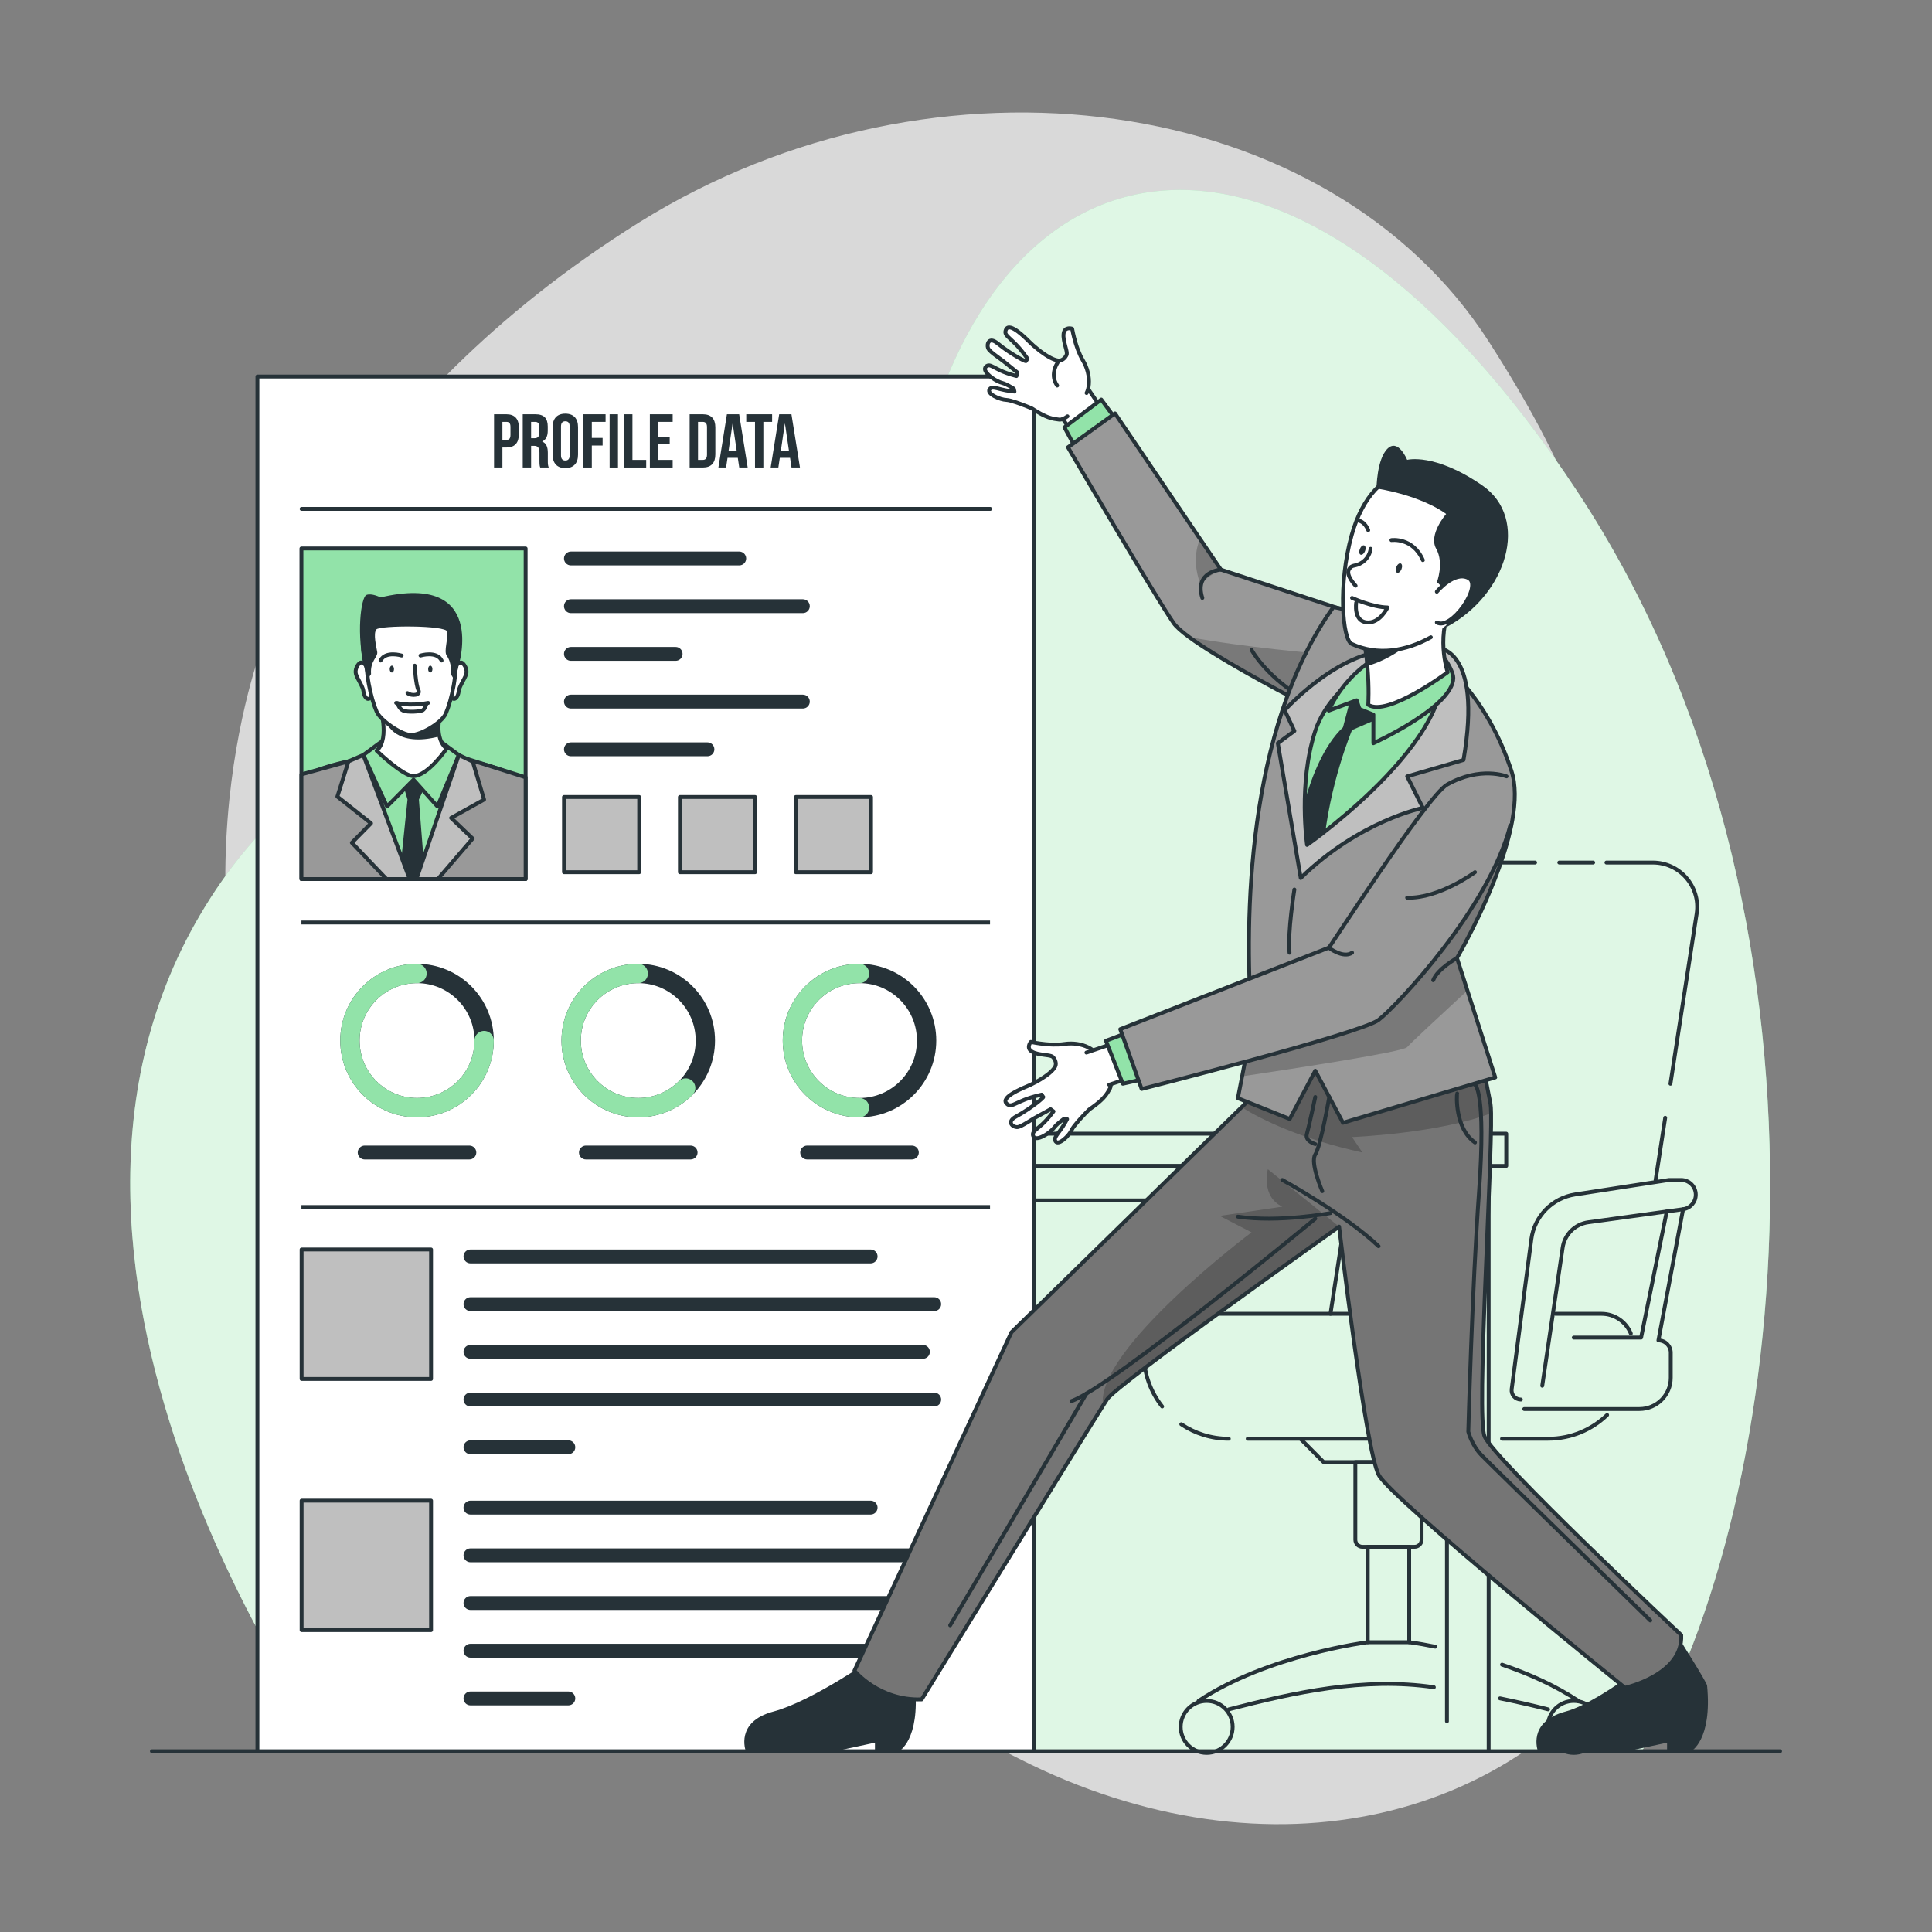 <?xml version="1.0" encoding="utf-8"?>
<!-- Generator: Adobe Illustrator 27.5.0, SVG Export Plug-In . SVG Version: 6.00 Build 0)  -->
<svg version="1.1" xmlns="http://www.w3.org/2000/svg" xmlns:xlink="http://www.w3.org/1999/xlink" x="0px" y="0px"
	 viewBox="0 0 500 500" style="enable-background:new 0 0 500 500;" xml:space="preserve">
<rect x="0" y="0" width="500" height="500" fill="#808080" stroke="none"/>
<g id="Background_Simple">
	<g>
		<path style="opacity:0.7;fill:#FFFFFF;" d="M67.931,167.086c0,0-27.877,71.988,11.297,144.503
			c39.174,72.516,119.879,110.802,184.469,143.548c64.59,32.746,131.661,16.799,163.534-36.838
			c31.873-53.637-11.845-91.928-11.897-168.418c-0.051-76.49,11.447-96.742-29.963-161.364
			c-41.41-64.623-143.059-78.925-219.9-30.996C88.631,105.45,67.931,167.086,67.931,167.086z"/>
	</g>
	<g>
		<path style="fill:#92E3A9;" d="M85.823,453.222c0,0-89.407-122.393-34.022-216.462s165.432-29.509,186.377-117.298
			c20.945-87.789,97.419-102.185,169.939,7.599s55.175,262.449,16.77,326.161H85.823z"/>
		<path style="opacity:0.7;fill:#FFFFFF;" d="M85.823,453.222c0,0-89.407-122.393-34.022-216.462s165.432-29.509,186.377-117.298
			c20.945-87.789,97.419-102.185,169.939,7.599s55.175,262.449,16.77,326.161H85.823z"/>
	</g>
</g>
<g id="Floor">
	
		<line style="fill:none;stroke:#263238;stroke-linecap:round;stroke-linejoin:round;stroke-miterlimit:10;" x1="39.319" y1="453.222" x2="460.681" y2="453.222"/>
</g>
<g id="Chair">
	<g>
		<g>
			
				<line style="fill:none;stroke:#263238;stroke-linecap:round;stroke-linejoin:round;stroke-miterlimit:10;" x1="124.062" y1="339.114" x2="124.062" y2="452.639"/>
			
				<line style="fill:none;stroke:#263238;stroke-linecap:round;stroke-linejoin:round;stroke-miterlimit:10;" x1="124.062" y1="324.872" x2="124.062" y2="334.199"/>
			<polyline style="fill:none;stroke:#263238;stroke-linecap:round;stroke-linejoin:round;stroke-miterlimit:10;" points="
				385.262,452.895 385.262,301.795 124.062,301.795 124.062,319.597 			"/>
			<polyline style="fill:none;stroke:#263238;stroke-linecap:round;stroke-linejoin:round;stroke-miterlimit:10;" points="
				358.572,310.662 374.468,310.662 374.468,445.461 			"/>
			<polyline style="fill:none;stroke:#263238;stroke-linecap:round;stroke-linejoin:round;stroke-miterlimit:10;" points="
				134.856,452.639 134.856,310.662 349.341,310.662 			"/>
			
				<line style="fill:none;stroke:#263238;stroke-linecap:round;stroke-linejoin:round;stroke-miterlimit:10;" x1="142.472" y1="293.397" x2="147.523" y2="293.397"/>
			<polyline style="fill:none;stroke:#263238;stroke-linecap:round;stroke-linejoin:round;stroke-miterlimit:10;" points="
				154.77,293.397 389.816,293.397 389.816,301.736 119.507,301.736 119.507,293.397 139.252,293.397 			"/>
		</g>
		<g>
			
				<line style="fill:none;stroke:#263238;stroke-linecap:round;stroke-linejoin:round;stroke-miterlimit:10;" x1="430.952" y1="289.276" x2="428.471" y2="305.374"/>
			<path style="fill:none;stroke:#263238;stroke-linecap:round;stroke-linejoin:round;stroke-miterlimit:10;" d="M415.742,223.231
				h12.002c7.038,0,12.42,6.275,11.348,13.231l-6.783,44.006"/>
			
				<line style="fill:none;stroke:#263238;stroke-linecap:round;stroke-linejoin:round;stroke-miterlimit:10;" x1="403.541" y1="223.231" x2="412.309" y2="223.231"/>
			<path style="fill:none;stroke:#263238;stroke-linecap:round;stroke-linejoin:round;stroke-miterlimit:10;" d="M352.158,289.2
				l8.668-56.237c0.863-5.6,5.682-9.733,11.348-9.733h25.112"/>
			
				<line style="fill:none;stroke:#263238;stroke-linecap:round;stroke-linejoin:round;stroke-miterlimit:10;" x1="344.326" y1="340.011" x2="348.232" y2="314.669"/>
			<path style="fill:none;stroke:#263238;stroke-linecap:round;stroke-linejoin:round;stroke-miterlimit:10;" d="M388.721,372.347
				h11.943c5.924,0,11.301-2.342,15.255-6.151"/>
			
				<line style="fill:none;stroke:#263238;stroke-linecap:round;stroke-linejoin:round;stroke-miterlimit:10;" x1="322.912" y1="372.347" x2="364.524" y2="372.347"/>
			<path style="fill:none;stroke:#263238;stroke-linecap:round;stroke-linejoin:round;stroke-miterlimit:10;" d="M305.714,368.591
				c3.51,2.371,7.742,3.756,12.297,3.756"/>
			<path style="fill:none;stroke:#263238;stroke-linecap:round;stroke-linejoin:round;stroke-miterlimit:10;" d="M370.978,340.011
				h-66.762c-4.528,0-8.199,3.671-8.199,8.199v2.143c0,5.157,1.775,9.899,4.747,13.65"/>
			<path style="fill:none;stroke:#263238;stroke-linecap:round;stroke-linejoin:round;stroke-miterlimit:10;" d="M422.057,345.124
				c-1.219-2.999-4.162-5.113-7.598-5.113H402.56"/>
			<polyline style="fill:none;stroke:#263238;stroke-linecap:round;stroke-linejoin:round;stroke-miterlimit:10;" points="
				371.123,378.392 342.552,378.392 336.552,372.347 			"/>
			<path style="fill:none;stroke:#263238;stroke-linecap:round;stroke-linejoin:round;stroke-miterlimit:10;" d="M366.094,400.307
				h-13.514c-1.003,0-1.816-0.813-1.816-1.816v-20.099h17.145v20.099C367.91,399.494,367.097,400.307,366.094,400.307z"/>
			
				<rect x="353.974" y="400.307" style="fill:none;stroke:#263238;stroke-linecap:round;stroke-linejoin:round;stroke-miterlimit:10;" width="10.726" height="24.693"/>
			<path style="fill:none;stroke:#263238;stroke-linecap:round;stroke-linejoin:round;stroke-miterlimit:10;" d="M310.186,440.201
				C328.053,428.303,353.974,425,353.974,425"/>
			<path style="fill:none;stroke:#263238;stroke-linecap:round;stroke-linejoin:round;stroke-miterlimit:10;" d="M371.081,436.651
				C353,434,335,438,318.033,442.38"/>
			<path style="fill:none;stroke:#263238;stroke-linecap:round;stroke-linejoin:round;stroke-miterlimit:10;" d="M400.642,442.38
				c-4.124-1.058-8.283-1.987-12.453-2.844"/>
			<path style="fill:none;stroke:#263238;stroke-linecap:round;stroke-linejoin:round;stroke-miterlimit:10;" d="M388.721,430.809
				c6.904,2.366,13.676,5.341,19.768,9.392"/>
			<path style="fill:none;stroke:#263238;stroke-linecap:round;stroke-linejoin:round;stroke-miterlimit:10;" d="M364.7,425
				c2.258,0.305,4.502,0.715,6.735,1.165"/>
			
				<circle style="fill:none;stroke:#263238;stroke-linecap:round;stroke-linejoin:round;stroke-miterlimit:10;" cx="312.286" cy="446.927" r="6.725"/>
			
				<circle style="fill:none;stroke:#263238;stroke-linecap:round;stroke-linejoin:round;stroke-miterlimit:10;" cx="407.286" cy="446.927" r="6.725"/>
			<path style="fill:none;stroke:#263238;stroke-linecap:round;stroke-linejoin:round;stroke-miterlimit:10;" d="M399.132,358.628
				l5.277-35.733c0.506-3.424,3.212-6.104,6.641-6.575l24.528-3.37c1.884-0.259,3.287-1.869,3.287-3.77l0,0
				c0-2.102-1.704-3.806-3.806-3.806h-3.092l-24.299,3.742c-5.95,0.916-10.581,5.651-11.364,11.621L391.22,359.5
				c-0.188,1.434,0.928,2.705,2.374,2.705l0,0"/>
			<path style="fill:none;stroke:#263238;stroke-linecap:round;stroke-linejoin:round;stroke-miterlimit:10;" d="M435.577,312.949
				l-6.38,33.941l0,0c1.762,0,3.19,1.428,3.19,3.19v6.482c0,4.47-3.623,8.093-8.093,8.093h-29.826"/>
			<polyline style="fill:none;stroke:#263238;stroke-linecap:round;stroke-linejoin:round;stroke-miterlimit:10;" points="
				431.35,313.53 424.714,346.168 407.286,346.168 			"/>
			
				<line style="fill:none;stroke:#263238;stroke-linecap:round;stroke-linejoin:round;stroke-miterlimit:10;" x1="304.305" y1="320.736" x2="302.518" y2="334.357"/>
			<path style="fill:none;stroke:#263238;stroke-linecap:round;stroke-linejoin:round;stroke-miterlimit:10;" d="M310.515,335.717
				l1.893-12.822c0.506-3.424,3.212-6.104,6.641-6.575l24.528-3.37"/>
		</g>
	</g>
</g>
<g id="Document">
	<g>
		
			<rect x="66.619" y="97.445" style="fill:#FFFFFF;stroke:#263238;stroke-linecap:round;stroke-linejoin:round;stroke-miterlimit:10;" width="201.081" height="355.778"/>
		<line style="fill:none;stroke:#263238;stroke-miterlimit:10;" x1="256.218" y1="312.374" x2="78.011" y2="312.374"/>
		<line style="fill:none;stroke:#263238;stroke-miterlimit:10;" x1="78.011" y1="238.743" x2="256.218" y2="238.743"/>
		<g>
			
				<rect x="78.011" y="141.945" style="fill:#92E3A9;stroke:#263238;stroke-linecap:round;stroke-linejoin:round;stroke-miterlimit:10;" width="58.022" height="85.561"/>
			<g>
				<path style="fill:#92E3A9;stroke:#263238;stroke-linecap:round;stroke-linejoin:round;stroke-miterlimit:10;" d="
					M131.22,227.505v-27.663c-5.702-2.394-15.165-4.557-24.892-4.454c-10.465,0.111-19.742,2.021-24.757,4.207v27.91H131.22z"/>
				<path style="fill:#263238;" d="M103.321,227.505h6.705l-1.618-20.579l2.393-5.135c0,0-3.874-1.385-6.859,0l1.524,5.135
					L103.321,227.505z"/>
				<polygon style="fill:#92E3A9;stroke:#263238;stroke-linecap:round;stroke-linejoin:round;stroke-miterlimit:10;" points="
					114.286,192.107 118.743,195.385 113.22,208.714 107.022,201.791 100.165,208.714 94.028,195.385 98.484,192.107 				"/>
				<path style="fill:#FFFFFF;stroke:#263238;stroke-linecap:round;stroke-linejoin:round;stroke-miterlimit:10;" d="
					M115.586,193.731c0,0-4.788,7.021-8.564,7.119c-2.675,0.07-9.542-6.567-9.542-6.567c1.858-1.668,1.971-4.755,1.698-7.183
					c-0.22-1.983-0.695-3.526-0.695-3.526h15.803c-0.962,3.158-0.926,5.426-0.552,7.005
					C114.286,192.9,115.586,193.731,115.586,193.731z"/>
				<path style="fill:#263238;" d="M113.734,190.578c-11.422,2.992-13.689-3.532-13.689-3.532l-0.867,0.053
					c-0.22-1.983-0.695-3.526-0.695-3.526h15.803C113.325,186.732,113.36,188.999,113.734,190.578z"/>
				<g>
					<path style="fill:#263238;" d="M118.685,172.27c0,0,7.59-24.241-20.201-17.66c0,0-2.274-1.183-3.659-0.638
						c-1.385,0.545-2.732,10.331-0.377,19.381L118.685,172.27z"/>
					<g>
						<path style="fill:#FFFFFF;stroke:#263238;stroke-linecap:round;stroke-linejoin:round;stroke-miterlimit:10;" d="
							M117.727,172.478c0,0,1.273-1.383,1.899-0.928c0.625,0.455,1.364,1.743,1.023,2.918c-0.341,1.175-1.819,3.221-1.933,4.415
							c-0.114,1.194-0.88,2.546-1.719,1.756C116.158,179.849,117.727,172.478,117.727,172.478z"/>
						<path style="fill:#FFFFFF;stroke:#263238;stroke-linecap:round;stroke-linejoin:round;stroke-miterlimit:10;" d="
							M95.044,172.478c0,0-1.273-1.383-1.898-0.928c-0.625,0.455-1.364,1.743-1.023,2.918c0.341,1.175,1.819,3.221,1.933,4.415
							c0.114,1.194,0.88,2.546,1.719,1.756C96.613,179.849,95.044,172.478,95.044,172.478z"/>
					</g>
					<path style="fill:#FFFFFF;stroke:#263238;stroke-linecap:round;stroke-linejoin:round;stroke-miterlimit:10;" d="
						M106.117,156.492c16.007,0,12.201,21.319,9.256,28.163c-1.034,2.404-6.395,5.558-8.987,5.558c-2.41,0-7.927-3.77-8.905-6.028
						C94.501,177.307,90.86,156.492,106.117,156.492z"/>
					<g>
						<path style="fill:none;stroke:#263238;stroke-linecap:round;stroke-linejoin:round;stroke-miterlimit:10;" d="M108.83,169.655
							c0,0,4.169-1.289,5.457,1.288"/>
						<path style="fill:#263238;" d="M111.916,173.16c0,0.492-0.25,0.891-0.558,0.891c-0.308,0-0.558-0.399-0.558-0.891
							c0-0.492,0.25-0.891,0.558-0.891C111.666,172.27,111.916,172.668,111.916,173.16z"/>
						<path style="fill:none;stroke:#263238;stroke-linecap:round;stroke-linejoin:round;stroke-miterlimit:10;" d="
							M103.941,169.655c0,0-4.169-1.289-5.457,1.288"/>
						<path style="fill:#263238;" d="M100.855,173.16c0,0.492,0.25,0.891,0.558,0.891c0.308,0,0.558-0.399,0.558-0.891
							c0-0.492-0.25-0.891-0.558-0.891C101.105,172.27,100.855,172.668,100.855,173.16z"/>
					</g>
					<path style="fill:#263238;" d="M97.395,162.903c-0.853,1.086,0,4.44,0.227,5.804c0.227,1.364-1.876,2.312-1.592,5.76
						l-0.813,1.19c0,0-2.258-5.549-1.69-10.324c0.568-4.775,3.583-6.631,3.583-6.631s1.374-4.124,9.429-4.093
						c8.681,0.033,9.557,4.732,9.557,4.732s5.886,3.925,1.532,16.715l-0.945-1.59c0,0,0.459-2.577-1.099-4.851
						c-0.758-1.107,0.455-4.434,0.171-6.139C115.471,161.773,98.247,161.817,97.395,162.903z"/>
					<path style="fill:none;stroke:#263238;stroke-linecap:round;stroke-linejoin:round;stroke-miterlimit:10;" d="M107.338,172.27
						c0,0,0.241,4.922,0.946,6.305c0.705,1.383-1.761,1.618-2.818,0.796"/>
					<path style="fill:#FFFFFF;stroke:#263238;stroke-linecap:round;stroke-linejoin:round;stroke-miterlimit:10;" d="
						M102.881,181.999c0,0,0.392,1.443,1.488,1.913c1.096,0.47,4.423,0.274,5.049-0.117c0.626-0.391,0.939-1.67,0.939-1.67"/>
					<path style="fill:none;stroke:#263238;stroke-linecap:round;stroke-linejoin:round;stroke-miterlimit:10;" d="M102.529,181.916
						c0,0,3.312,0.939,8.271,0"/>
				</g>
				<polygon style="fill:#999999;stroke:#263238;stroke-linecap:round;stroke-linejoin:round;stroke-miterlimit:10;" points="
					90.185,197.044 78.011,200.411 78.011,227.497 105.682,227.497 				"/>
				<polygon style="fill:#999999;stroke:#263238;stroke-linecap:round;stroke-linejoin:round;stroke-miterlimit:10;" points="
					136.033,201.176 120.735,196.339 107.948,227.497 136.033,227.497 				"/>
				<polygon style="fill:#BFBFBF;stroke:#263238;stroke-linecap:round;stroke-linejoin:round;stroke-miterlimit:10;" points="
					113.311,227.505 122.319,217.022 116.75,211.681 125.286,206.926 122.348,197.111 118.743,195.385 107.775,227.505 				"/>
				<polygon style="fill:#BFBFBF;stroke:#263238;stroke-linecap:round;stroke-linejoin:round;stroke-miterlimit:10;" points="
					91.066,218.101 100.039,227.505 106.02,227.505 94.028,195.385 90.185,197.044 87.308,206.163 96.021,213.066 				"/>
			</g>
		</g>
		<g>
			<path style="fill:#263238;" d="M134.276,110.619v1.791c0,2.205-1.063,3.405-3.228,3.405h-1.023v5.177h-2.165v-13.779h3.188
				C133.213,107.214,134.276,108.415,134.276,110.619z M130.024,109.183v4.665h1.023c0.689,0,1.063-0.315,1.063-1.299v-2.067
				c0-0.984-0.374-1.299-1.063-1.299H130.024z"/>
			<path style="fill:#263238;" d="M139.809,120.993c-0.118-0.354-0.197-0.571-0.197-1.693v-2.165c0-1.28-0.433-1.752-1.417-1.752
				h-0.748v5.61h-2.165v-13.779h3.267c2.244,0,3.208,1.043,3.208,3.169v1.082c0,1.417-0.453,2.323-1.417,2.775v0.039
				c1.083,0.453,1.437,1.477,1.437,2.914v2.125c0,0.67,0.02,1.162,0.236,1.673H139.809z M137.447,109.183v4.232h0.846
				c0.807,0,1.299-0.354,1.299-1.457V110.6c0-0.984-0.335-1.417-1.103-1.417H137.447z"/>
			<path style="fill:#263238;" d="M143.02,110.521c0-2.205,1.161-3.464,3.287-3.464c2.126,0,3.287,1.26,3.287,3.464v7.164
				c0,2.205-1.161,3.465-3.287,3.465c-2.126,0-3.287-1.26-3.287-3.465V110.521z M145.186,117.824c0,0.984,0.433,1.358,1.122,1.358
				c0.689,0,1.122-0.374,1.122-1.358v-7.44c0-0.984-0.433-1.358-1.122-1.358c-0.689,0-1.122,0.374-1.122,1.358V117.824z"/>
			<path style="fill:#263238;" d="M153.16,113.335h2.795v1.969h-2.795v5.688h-2.166v-13.779h5.728v1.969h-3.563V113.335z"/>
			<path style="fill:#263238;" d="M157.768,107.214h2.165v13.779h-2.165V107.214z"/>
			<path style="fill:#263238;" d="M161.509,107.214h2.165v11.811h3.563v1.968h-5.728V107.214z"/>
			<path style="fill:#263238;" d="M170.348,113.021h2.972v1.969h-2.972v4.035h3.74v1.968h-5.905v-13.779h5.905v1.969h-3.74V113.021z
				"/>
			<path style="fill:#263238;" d="M178.48,107.214h3.425c2.165,0,3.228,1.201,3.228,3.405v6.968c0,2.205-1.063,3.405-3.228,3.405
				h-3.425V107.214z M180.646,109.183v9.842h1.22c0.689,0,1.103-0.354,1.103-1.339v-7.164c0-0.984-0.414-1.338-1.103-1.338H180.646z
				"/>
			<path style="fill:#263238;" d="M193.502,120.993h-2.185l-0.374-2.5h-2.657l-0.374,2.5h-1.988l2.205-13.779h3.169L193.502,120.993
				z M188.561,116.623h2.086l-1.023-6.968h-0.039L188.561,116.623z"/>
			<path style="fill:#263238;" d="M193.13,107.214h6.693v1.969h-2.264v11.81h-2.165v-11.81h-2.264V107.214z"/>
			<path style="fill:#263238;" d="M207.029,120.993h-2.185l-0.374-2.5h-2.657l-0.374,2.5h-1.988l2.205-13.779h3.169L207.029,120.993
				z M202.088,116.623h2.086l-1.023-6.968h-0.039L202.088,116.623z"/>
		</g>
		
			<line style="fill:none;stroke:#263238;stroke-linecap:round;stroke-linejoin:round;stroke-miterlimit:10;" x1="78.056" y1="131.7" x2="256.263" y2="131.7"/>
		<g>
			<path style="fill:#263238;" d="M147.755,146.326h43.559c0.992,0,1.795-0.804,1.795-1.795c0-0.992-0.804-1.795-1.795-1.795
				h-43.559c-0.991,0-1.795,0.804-1.795,1.795C145.96,145.522,146.763,146.326,147.755,146.326z"/>
			<path style="fill:#263238;" d="M207.776,155.082h-60.021c-0.991,0-1.795,0.804-1.795,1.795c0,0.991,0.804,1.795,1.795,1.795
				h60.021c0.992,0,1.795-0.804,1.795-1.795C209.571,155.886,208.768,155.082,207.776,155.082z"/>
			<path style="fill:#263238;" d="M174.852,167.429h-27.097c-0.991,0-1.795,0.804-1.795,1.795c0,0.991,0.804,1.795,1.795,1.795
				h27.097c0.991,0,1.795-0.804,1.795-1.795C176.647,168.233,175.843,167.429,174.852,167.429z"/>
			<path style="fill:#263238;" d="M207.776,179.776h-60.021c-0.991,0-1.795,0.804-1.795,1.795c0,0.991,0.804,1.795,1.795,1.795
				h60.021c0.992,0,1.795-0.804,1.795-1.795C209.571,180.579,208.768,179.776,207.776,179.776z"/>
			<path style="fill:#263238;" d="M183.083,192.122h-35.328c-0.991,0-1.795,0.804-1.795,1.795c0,0.992,0.804,1.795,1.795,1.795
				h35.328c0.992,0,1.795-0.804,1.795-1.795C184.878,192.926,184.074,192.122,183.083,192.122z"/>
			
				<rect x="145.96" y="206.266" style="fill:#BFBFBF;stroke:#263238;stroke-linecap:round;stroke-linejoin:round;stroke-miterlimit:10;" width="19.459" height="19.459"/>
			
				<rect x="175.96" y="206.266" style="fill:#BFBFBF;stroke:#263238;stroke-linecap:round;stroke-linejoin:round;stroke-miterlimit:10;" width="19.459" height="19.459"/>
			
				<rect x="205.959" y="206.266" style="fill:#BFBFBF;stroke:#263238;stroke-linecap:round;stroke-linejoin:round;stroke-miterlimit:10;" width="19.459" height="19.459"/>
		</g>
		<g>
			<g>
				<g>
					<circle style="fill:none;stroke:#263238;stroke-width:5;stroke-miterlimit:10;" cx="107.925" cy="269.296" r="17.363"/>
					<path style="fill:none;stroke:#92E3A9;stroke-width:5;stroke-linecap:round;stroke-linejoin:round;stroke-miterlimit:10;" d="
						M125.288,269.296c0,9.589-7.774,17.363-17.363,17.363c-9.589,0-17.363-7.774-17.363-17.363c0-9.589,7.774-17.363,17.363-17.363
						"/>
				</g>
				<path style="fill:#263238;" d="M121.473,296.474H94.376c-0.991,0-1.795,0.804-1.795,1.795s0.804,1.795,1.795,1.795h27.097
					c0.992,0,1.795-0.804,1.795-1.795S122.465,296.474,121.473,296.474z"/>
			</g>
			<g>
				<g>
					<circle style="fill:none;stroke:#263238;stroke-width:5;stroke-miterlimit:10;" cx="165.182" cy="269.296" r="17.363"/>
					<path style="fill:none;stroke:#92E3A9;stroke-width:5;stroke-linecap:round;stroke-linejoin:round;stroke-miterlimit:10;" d="
						M177.46,281.573c-3.142,3.142-7.483,5.086-12.278,5.086c-9.589,0-17.363-7.774-17.363-17.363
						c0-9.589,7.774-17.363,17.363-17.363"/>
				</g>
				<path style="fill:#263238;" d="M178.731,296.474h-27.097c-0.991,0-1.795,0.804-1.795,1.795s0.804,1.795,1.795,1.795h27.097
					c0.992,0,1.795-0.804,1.795-1.795S179.722,296.474,178.731,296.474z"/>
			</g>
			<g>
				<g>
					<circle style="fill:none;stroke:#263238;stroke-width:5;stroke-miterlimit:10;" cx="222.439" cy="269.296" r="17.363"/>
					<path style="fill:none;stroke:#92E3A9;stroke-width:5;stroke-linecap:round;stroke-linejoin:round;stroke-miterlimit:10;" d="
						M222.439,286.659c-9.589,0-17.363-7.774-17.363-17.363c0-9.589,7.774-17.363,17.363-17.363"/>
				</g>
				<path style="fill:#263238;" d="M235.988,296.474h-27.097c-0.991,0-1.795,0.804-1.795,1.795s0.804,1.795,1.795,1.795h27.097
					c0.991,0,1.795-0.804,1.795-1.795S236.979,296.474,235.988,296.474z"/>
			</g>
		</g>
		
			<rect x="78.056" y="323.37" style="fill:#BFBFBF;stroke:#263238;stroke-linecap:round;stroke-linejoin:round;stroke-miterlimit:10;" width="33.502" height="33.502"/>
		<g>
			<path style="fill:#263238;" d="M121.755,326.96h103.559c0.992,0,1.795-0.804,1.795-1.795c0-0.991-0.804-1.795-1.795-1.795
				H121.755c-0.991,0-1.795,0.804-1.795,1.795C119.959,326.157,120.763,326.96,121.755,326.96z"/>
			<path style="fill:#263238;" d="M241.776,335.717H121.755c-0.991,0-1.795,0.804-1.795,1.795c0,0.991,0.804,1.795,1.795,1.795
				h120.021c0.992,0,1.795-0.804,1.795-1.795C243.571,336.52,242.768,335.717,241.776,335.717z"/>
			<path style="fill:#263238;" d="M238.852,348.063H121.755c-0.991,0-1.795,0.804-1.795,1.795c0,0.991,0.804,1.795,1.795,1.795
				h117.097c0.991,0,1.795-0.804,1.795-1.795C240.647,348.867,239.843,348.063,238.852,348.063z"/>
			<path style="fill:#263238;" d="M241.776,360.41H121.755c-0.991,0-1.795,0.804-1.795,1.795c0,0.991,0.804,1.795,1.795,1.795
				h120.021c0.992,0,1.795-0.804,1.795-1.795C243.571,361.214,242.768,360.41,241.776,360.41z"/>
			<path style="fill:#263238;" d="M147.083,372.757h-25.328c-0.991,0-1.795,0.804-1.795,1.795c0,0.991,0.804,1.795,1.795,1.795
				h25.328c0.992,0,1.795-0.804,1.795-1.795C148.878,373.56,148.074,372.757,147.083,372.757z"/>
		</g>
		
			<rect x="78.056" y="388.37" style="fill:#BFBFBF;stroke:#263238;stroke-linecap:round;stroke-linejoin:round;stroke-miterlimit:10;" width="33.502" height="33.502"/>
		<g>
			<path style="fill:#263238;" d="M121.755,391.96h103.559c0.992,0,1.795-0.804,1.795-1.795c0-0.991-0.804-1.795-1.795-1.795
				H121.755c-0.991,0-1.795,0.804-1.795,1.795C119.959,391.157,120.763,391.96,121.755,391.96z"/>
			<path style="fill:#263238;" d="M241.776,400.717H121.755c-0.991,0-1.795,0.804-1.795,1.795c0,0.991,0.804,1.795,1.795,1.795
				h120.021c0.992,0,1.795-0.804,1.795-1.795C243.571,401.52,242.768,400.717,241.776,400.717z"/>
			<path style="fill:#263238;" d="M238.852,413.063H121.755c-0.991,0-1.795,0.804-1.795,1.795c0,0.991,0.804,1.795,1.795,1.795
				h117.097c0.991,0,1.795-0.804,1.795-1.795C240.647,413.867,239.843,413.063,238.852,413.063z"/>
			<path style="fill:#263238;" d="M241.776,425.41H121.755c-0.991,0-1.795,0.804-1.795,1.795c0,0.991,0.804,1.795,1.795,1.795
				h120.021c0.992,0,1.795-0.804,1.795-1.795C243.571,426.214,242.768,425.41,241.776,425.41z"/>
			<path style="fill:#263238;" d="M147.083,437.757h-25.328c-0.991,0-1.795,0.804-1.795,1.795c0,0.991,0.804,1.795,1.795,1.795
				h25.328c0.992,0,1.795-0.804,1.795-1.795C148.878,438.56,148.074,437.757,147.083,437.757z"/>
		</g>
	</g>
</g>
<g id="Character">
	<g>
		<polyline style="fill:#FFFFFF;stroke:#263238;stroke-linecap:round;stroke-linejoin:round;stroke-miterlimit:10;" points="
			280.725,99.353 289.187,111.744 281.325,117.742 274.282,107.254 		"/>
		<polygon style="fill:#92E3A9;stroke:#263238;stroke-linecap:round;stroke-linejoin:round;stroke-miterlimit:10;" points="
			291.521,112.228 285.013,103.407 275.479,110.593 280.199,119.357 		"/>
		<g>
			<defs>
				<path id="XMLID_500_" d="M346.94,157.61l-0.22,29.27c0,0-3.55-1.76-8.63-4.4c-9.15-4.77-23.25-12.38-30.37-17.63
					c-1.91-1.41-3.32-2.65-4-3.62c-4.61-6.59-27.33-45.47-27.33-45.47l12.17-8.77l22,32.46l5.4,7.96l0.5,0.17L346.94,157.61z"/>
			</defs>
			<use xlink:href="#XMLID_500_"  style="overflow:visible;fill:#999999;"/>
			<clipPath id="XMLID_00000165201718495462970030000000935822414666509952_">
				<use xlink:href="#XMLID_500_"  style="overflow:visible;"/>
			</clipPath>
			<g style="clip-path:url(#XMLID_00000165201718495462970030000000935822414666509952_);">
				<path style="opacity:0.3;fill-opacity:0.7;" d="M342.03,169.22l-3.94,13.26c-9.15-4.77-23.25-12.38-30.37-17.63
					C321.67,167.51,342.03,169.22,342.03,169.22z"/>
				<path style="opacity:0.3;fill-opacity:0.7;" d="M316.46,147.58c-4.32,1.15-5.66,4-5.66,4c-2.04-5.31-1.39-9.38-0.24-12.13
					l5.4,7.96L316.46,147.58z"/>
			</g>
			
				<use xlink:href="#XMLID_500_"  style="overflow:visible;fill:none;stroke:#263238;stroke-linecap:round;stroke-linejoin:round;stroke-miterlimit:10;"/>
		</g>
		<g>
			
				<path id="XMLID_499_" style="fill:#FFFFFF;stroke:#263238;stroke-linecap:round;stroke-linejoin:round;stroke-miterlimit:10;" d="
				M281.204,101.709c0.312-0.595,0.525-1.383,0.595-2.28c0.075-0.958-0.009-2.04-0.297-3.164c-0.251-0.982-0.655-1.998-1.251-2.998
				c-0.483-0.807-0.901-1.724-1.252-2.649c-0.237-0.614-0.444-1.238-0.626-1.826c-0.619-2.043-0.902-3.723-0.902-3.723
				s-1.957-0.665-2.215,1.274c-0.068,0.497-0.022,1.041,0.068,1.594c0.157,0.907,0.443,1.831,0.62,2.579
				c0.138,0.586,0.202,1.062,0.077,1.333c-0.08,0.168-0.171,0.327-0.279,0.462c0,0-0.01,0.01-0.019,0.048
				c-0.039,0.055-0.082,0.107-0.124,0.159c-0.256,0.305-0.578,0.548-0.916,0.683c-0.161,0.065-0.322,0.104-0.488,0.112
				c-0.03,0.011-0.084,0.019-0.135,0.011c-0.119-0.007-0.241-0.017-0.367-0.044c-0.562-0.096-1.199-0.35-1.866-0.698l-0.004-0.003
				c-0.822-0.428-1.681-1.004-2.491-1.605l-0.003-0.003c-0.294-0.226-0.589-0.451-0.862-0.678c-0.821-0.659-1.534-1.307-2.025-1.798
				c-0.453-0.455-0.951-0.94-1.465-1.4c-0.49-0.451-0.993-0.874-1.481-1.244c-1.426-1.072-2.718-1.616-3.169-0.519
				c-0.41,0.991,0.083,1.431,1.231,2.491c0.4,0.372,0.876,0.816,1.424,1.381c0.754,0.786,1.632,1.802,2.616,3.195
				c0.003,0.003,0.003,0.003,0.003,0.003c0.105,0.14,0.208,0.289,0.314,0.442l-0.418,0.574c0.071,0.113-0.185,0.036-0.663-0.192
				c-0.003-0.003-0.003-0.003-0.003-0.003c-0.773-0.368-2.125-1.134-3.603-2.117c-0.528-0.348-1.077-0.73-1.617-1.128
				c-0.488-0.356-0.972-0.729-1.437-1.109c-2.315-1.888-2.855,0.285-2.467,1.24c0.222,0.56,1.188,1.316,2.285,2.123
				c0.533,0.392,1.093,0.797,1.615,1.192c0.26,0.2,0.509,0.396,0.741,0.59c0.967,0.797,1.979,1.609,2.679,2.173
				c0.097,0.079,0.187,0.151,0.27,0.216l-0.236,0.911c-0.147-0.033-0.29-0.07-0.426-0.107c-0.003-0.003-0.003-0.003-0.007-0.007
				c-1.546-0.401-2.71-0.851-3.623-1.266c-0.796-0.364-1.398-0.704-1.88-0.948c-0.908-0.47-1.396-0.629-1.971-0.091
				c-0.641,0.6-0.018,1.552,0.981,2.406c0.788,0.673,1.814,1.282,2.653,1.608l0.004,0.003c0.188,0.073,0.366,0.129,0.53,0.172
				c0.689,0.178,1.514,0.596,2.558,1.214c0.155,0.094,0.321,0.198,0.489,0.298l0.173,0.737c-0.279-0.02-0.547-0.049-0.799-0.083
				c-0.003-0.003-0.007,0-0.007,0c-0.983-0.119-1.807-0.293-2.5-0.46l-0.004-0.003c-0.853-0.207-1.509-0.399-2.015-0.45
				c-0.513-0.057-0.87,0.034-1.124,0.4c-0.391,0.58,0.223,1.227,1.149,1.754c0.537,0.304,1.174,0.564,1.776,0.744
				c0.526,0.155,1.02,0.253,1.403,0.266c0.566,0.022,1.557,0.299,2.603,0.65c0.342,0.119,0.695,0.242,1.037,0.368
				c1.242,0.45,2.38,0.921,2.771,1.086c0.096,0.038,0.147,0.06,0.147,0.06c0.825,0.536,1.538,0.967,2.178,1.323
				c1.961,1.085,3.224,1.423,4.927,1.603c0.639,0.07,1.393-0.271,2.173-0.847"/>
			<path style="fill:none;stroke:#263238;stroke-linecap:round;stroke-linejoin:round;stroke-miterlimit:10;" d="M274.057,93.324
				c0,0-2.688,3.293-0.464,6.456"/>
		</g>
		<path style="fill:none;stroke:#263238;stroke-linecap:round;stroke-linejoin:round;stroke-miterlimit:10;" d="M323.904,168.195
			c0,0,3.408,6.318,12.25,11.868"/>
		<path style="fill:none;stroke:#263238;stroke-linecap:round;stroke-linejoin:round;stroke-miterlimit:10;" d="M315.964,147.408
			c0,0-6.968,0.518-4.801,7.342"/>
		<path style="fill:#263238;" d="M434.435,423.868c0,0-19.237,16.408-29.266,19.074c-10.029,2.666-7.163,10.218-7.163,10.218h23.401
			l10.029-2.156v2.219h6.208c0,0,5.513-2.836,4.151-17.001C441.71,435.354,434.435,423.868,434.435,423.868z"/>
		<path style="fill:#263238;" d="M226.435,428.868c0,0-16.237,11.408-26.266,14.074c-10.029,2.666-7.163,10.218-7.163,10.218h23.401
			l10.029-2.156v2.219h6.208c0,0,5.513-2.836,4.151-17.001c-0.083-0.867-0.193-1.776-0.33-2.729
			C234.076,416.954,226.435,428.868,226.435,428.868z"/>
		<g>
			<defs>
				<path id="XMLID_497_" d="M420.55,436.8c0,0-60.28-48.73-63.72-55.06c-3.45-6.33-10.27-64.29-10.27-64.29s0,0-0.01,0.01
					c-0.88,0.62-57.38,40.73-60,44.62c-0.18,0.27-0.55,0.85-1.09,1.71c-7.48,11.85-46.93,76.01-46.93,76.01
					c-11.08,0.41-17.41-7.42-17.41-7.42l40.64-87.59l59.56-58.24c0,0,0,0,0.01,0l0.89-0.88l5.68-22.71l51.09-6.21
					c0,0,4.4,16.21,6.75,28.92c0.08,0.45,0.13,1.27,0.15,2.42c0.26,14.26-3.82,78.25-1.7,83.62c2.28,5.81,50.91,51.44,50.91,51.44
					C435.63,433.48,420.55,436.8,420.55,436.8z"/>
			</defs>
			<use xlink:href="#XMLID_497_"  style="overflow:visible;fill:#757575;"/>
			<clipPath id="XMLID_00000069374154821157583140000014292978230439393727_">
				<use xlink:href="#XMLID_497_"  style="overflow:visible;"/>
			</clipPath>
			<g style="clip-path:url(#XMLID_00000069374154821157583140000014292978230439393727_);">
				<path style="opacity:0.3;fill-opacity:0.7;" d="M346.56,317.45c0,0,0,0-0.01,0.01c-0.88,0.62-57.38,40.73-60,44.62
					c-0.18,0.27-0.55,0.85-1.09,1.71c-2.18-14.39,38.44-44.86,38.44-44.86l-8.24-4.26l16.22-2.39c-5.62-2.6-3.76-9.69-3.76-9.69
					L346.56,317.45z"/>
				<path style="opacity:0.3;fill-opacity:0.7;" d="M349.91,294.27l2.68,4c-15.88-3.51-25.81-8.36-31.26-11.72l0.89-0.88l5.68-22.71
					l51.09-6.21c0,0,4.4,16.21,6.75,28.92c0.08,0.45,0.13,1.27,0.15,2.42C372.37,293.35,349.91,294.27,349.91,294.27z"/>
			</g>
			
				<use xlink:href="#XMLID_497_"  style="overflow:visible;fill:none;stroke:#263238;stroke-linecap:round;stroke-linejoin:round;stroke-miterlimit:10;"/>
		</g>
		<g>
			<defs>
				<path id="XMLID_501_" d="M391.4,212.21c-2.86,16.09-14.34,35.72-14.34,35.72l2.7,8.41l7.21,22.49l-39.41,11.74l-7.17-13.47
					l-6.61,12.49l-13.42-5.38l1.1-5.66l2.54-13.1c-0.06-0.74-0.11-1.52-0.17-2.32c-1.65-24.34-1.48-74.29,21.25-106.01
					c0,0,33.74,4.7,46.09,42.43C392.32,203.07,392.23,207.49,391.4,212.21z"/>
			</defs>
			<use xlink:href="#XMLID_501_"  style="overflow:visible;fill:#999999;"/>
			<clipPath id="XMLID_00000080893108166889960600000018170348426157408157_">
				<use xlink:href="#XMLID_501_"  style="overflow:visible;"/>
			</clipPath>
			<path style="opacity:0.3;clip-path:url(#XMLID_00000080893108166889960600000018170348426157408157_);fill-opacity:0.7;" d="
				M377.06,247.93l2.7,8.41c-6.72,6.21-14.82,13.72-15.59,14.66c-0.99,1.21-28.62,5.45-42.71,7.55l2.54-13.1
				c-0.06-0.74-0.11-1.52-0.17-2.32L381,216l10.4-3.79C388.54,228.3,377.06,247.93,377.06,247.93z"/>
			
				<use xlink:href="#XMLID_501_"  style="overflow:visible;fill:none;stroke:#263238;stroke-linecap:round;stroke-linejoin:round;stroke-miterlimit:10;"/>
		</g>
		<g>
			<path style="fill:#92E3A9;stroke:#263238;stroke-linecap:round;stroke-linejoin:round;stroke-miterlimit:10;" d="
				M337.693,221.497c0,0,55.316-44.821,34.899-51.861C354.201,163.294,330.703,177.556,337.693,221.497z"/>
			<path style="fill:#263238;" d="M357.514,185.652l-7.602,3.286c0,0-6.009,14.124-7.417,30.881l-5.867,7.412l-1.643-7.412
				c0,0,2.862-22.433,12.578-31.585l2.349-8.917l9.173-4.693L357.514,185.652z"/>
			<path style="fill:#BFBFBF;stroke:#263238;stroke-linecap:round;stroke-linejoin:round;stroke-miterlimit:10;" d="
				M338.271,218.663c0,0,43.649-30.547,33.582-51.003c0,0,11.943-0.313,6.898,29.021l-14.579,4.245l4.067,8.156
				c0,0-16.421,3.323-31.61,18.149l-5.925-34.89l4.283-3.168l-2.515-5.359c0,0,15.093-16.817,29.566-15.399
				c0,0-17.194,7.147-21.653,20.758C335.924,202.783,338.271,218.663,338.271,218.663z"/>
			<path style="fill:#92E3A9;stroke:#263238;stroke-linecap:round;stroke-linejoin:round;stroke-miterlimit:10;" d="
				M363.282,166.634c0,0-13.414,4.047-19.398,17.267l7.21-2.669l0.725,2.232l3.609,1.484v7.392c0,0,20.65-9.355,20.695-16.933
				C376.134,173.257,370.963,163.164,363.282,166.634z"/>
			<path style="fill:#FFFFFF;stroke:#263238;stroke-linecap:round;stroke-linejoin:round;stroke-miterlimit:10;" d="M376.42,155.27
				c-5.24,8.41-1.77,18.7-1.77,18.7s-15.63,11.66-20.55,8.42c0,0,0.29-4.24-0.23-10.05c-0.23-2.59-0.62-5.5-1.28-8.48
				c0,0,1.66-0.97,4.11-2.33C364.51,157.19,380.42,148.87,376.42,155.27z"/>
		</g>
		<g>
			
				<path id="XMLID_498_" style="fill:#FFFFFF;stroke:#263238;stroke-linecap:round;stroke-linejoin:round;stroke-miterlimit:10;" d="
				M275.224,294.97c0.485-0.382,0.967-0.873,1.362-1.361c0.343-0.428,0.621-0.848,0.779-1.198c0.235-0.516,0.867-1.327,1.589-2.162
				c0.24-0.271,0.487-0.551,0.734-0.82c0.888-0.979,1.754-1.853,2.056-2.152c0.072-0.074,0.112-0.113,0.112-0.113
				c0.809-0.56,1.478-1.056,2.05-1.514c1.747-1.404,2.539-2.444,3.351-3.951c1.08-1.985-1.999-7.212-3.668-9.197
				c-0.432-0.515-1.081-1.01-1.884-1.415c-0.858-0.433-1.891-0.765-3.04-0.925c-1.004-0.141-2.097-0.152-3.249,0.021
				c-0.93,0.141-1.937,0.18-2.926,0.154c-0.658-0.013-1.314-0.059-1.927-0.113c-2.125-0.202-3.787-0.577-3.787-0.577
				s-1.357,1.559,0.339,2.533c0.434,0.251,0.955,0.415,1.501,0.542c0.899,0.199,1.862,0.284,2.621,0.404
				c0.595,0.094,1.059,0.216,1.263,0.434c0.125,0.138,0.238,0.282,0.322,0.433c0,0,0.006,0.013,0.037,0.036
				c0.036,0.057,0.068,0.116,0.1,0.176c0.185,0.353,0.288,0.742,0.284,1.107c0,0.174-0.026,0.338-0.082,0.494
				c-0.001,0.032-0.014,0.085-0.042,0.129c-0.051,0.107-0.107,0.216-0.18,0.323c-0.302,0.483-0.778,0.977-1.353,1.462l-0.004,0.002
				c-0.708,0.598-1.567,1.175-2.43,1.696l-0.004,0.002c-0.32,0.187-0.641,0.373-0.954,0.541c-0.921,0.51-1.79,0.924-2.431,1.192
				c-0.593,0.247-1.23,0.524-1.851,0.825c-0.603,0.283-1.185,0.587-1.712,0.899c-1.533,0.912-2.526,1.902-1.682,2.735
				c0.761,0.755,1.356,0.466,2.771-0.194c0.496-0.229,1.088-0.501,1.817-0.794c1.013-0.399,2.286-0.827,3.948-1.209
				c0.004-0.002,0.004-0.002,0.004-0.002c0.169-0.045,0.346-0.083,0.528-0.123l0.373,0.604c0.132-0.023-0.037,0.185-0.429,0.54
				c-0.004,0.002-0.004,0.002-0.004,0.002c-0.634,0.575-1.855,1.536-3.325,2.531c-0.522,0.357-1.083,0.72-1.657,1.069
				c-0.514,0.316-1.043,0.623-1.571,0.909c-2.625,1.427-0.819,2.751,0.212,2.753c0.602,0.007,1.668-0.601,2.831-1.309
				c0.565-0.344,1.152-0.709,1.716-1.042c0.283-0.165,0.559-0.321,0.827-0.463c1.104-0.593,2.24-1.221,3.026-1.655
				c0.11-0.06,0.21-0.116,0.303-0.168l0.754,0.564c-0.086,0.123-0.175,0.242-0.261,0.354c-0.004,0.002-0.004,0.002-0.009,0.004
				c-0.958,1.278-1.815,2.186-2.545,2.873c-0.639,0.599-1.181,1.027-1.59,1.38c-0.779,0.662-1.112,1.054-0.832,1.789
				c0.313,0.821,1.43,0.606,2.598,0.004c0.921-0.474,1.874-1.193,2.494-1.846l0.004-0.002c0.139-0.147,0.258-0.29,0.36-0.425
				c0.426-0.57,1.125-1.175,2.093-1.907c0.146-0.108,0.305-0.222,0.462-0.34l0.748,0.12c-0.124,0.25-0.253,0.487-0.38,0.708
				c-0.004,0.002-0.002,0.006-0.002,0.006c-0.482,0.864-0.956,1.561-1.373,2.139l-0.004,0.002c-0.515,0.711-0.941,1.245-1.18,1.694
				c-0.247,0.453-0.298,0.818-0.056,1.192C273.554,295.95,274.385,295.627,275.224,294.97z"/>
			<polyline style="fill:#FFFFFF;stroke:#263238;stroke-linecap:round;stroke-linejoin:round;stroke-miterlimit:10;" points="
				281.163,272.402 295.369,267.569 299.04,276.751 287.049,280.726 			"/>
			<polygon style="fill:#92E3A9;stroke:#263238;stroke-linecap:round;stroke-linejoin:round;stroke-miterlimit:10;" points="
				296.46,265.45 286.218,269.357 290.586,280.467 300.295,278.268 			"/>
		</g>
		<path style="fill:#999999;stroke:#263238;stroke-linecap:round;stroke-linejoin:round;stroke-miterlimit:10;" d="M389.895,200.926
			c0,0-6.743-2.725-15.373,2.121c-5.286,2.967-31.61,44.094-30.638,42.216l-53.965,21.087l5.535,15.473
			c0,0,56.722-14.369,61.313-17.864c4.591-3.495,28.674-28.961,34.099-50.388"/>
		<path style="fill:none;stroke:#263238;stroke-linecap:round;stroke-linejoin:round;stroke-miterlimit:10;" d="M331.879,305.374
			c0,0,16.293,8.967,24.894,17.143"/>
		<path style="fill:none;stroke:#263238;stroke-linecap:round;stroke-linejoin:round;stroke-miterlimit:10;" d="M377.115,283.003
			c-0.137,0.217-0.664,9.033,4.61,12.669"/>
		<path style="fill:none;stroke:#263238;stroke-linecap:round;stroke-linejoin:round;stroke-miterlimit:10;" d="M381.725,280.726
			c0,0,2.901,1.703,1.055,27.549c-1.846,25.846-2.787,62.242-2.787,62.242s0.851,3.429,3.401,6.066
			c2.55,2.637,43.693,42.783,43.693,42.783"/>
		<path style="fill:none;stroke:#263238;stroke-linecap:round;stroke-linejoin:round;stroke-miterlimit:10;" d="M344.326,313.945
			c0,0-13.324,2.505-23.962,0.923"/>
		<path style="fill:none;stroke:#263238;stroke-linecap:round;stroke-linejoin:round;stroke-miterlimit:10;" d="M340.392,315.392
			c0,0-52.556,43.52-63.106,47.212"/>
		
			<line style="fill:none;stroke:#263238;stroke-linecap:round;stroke-linejoin:round;stroke-miterlimit:10;" x1="281.163" y1="360.654" x2="245.901" y2="420.626"/>
		<path style="fill:none;stroke:#263238;stroke-linecap:round;stroke-linejoin:round;stroke-miterlimit:10;" d="M344.011,283.901
			c0,0-2.228,12.769-3.619,14.879c-1.392,2.11,1.81,9.494,1.81,9.494"/>
		<path style="fill:none;stroke:#263238;stroke-linecap:round;stroke-linejoin:round;stroke-miterlimit:10;" d="M340.392,283.901
			c0,0-1.655,7.758-2.183,9.604c-0.527,1.846,2.183,2.582,2.183,2.582"/>
		<path style="fill:#BFBFBF;stroke:#263238;stroke-linecap:round;stroke-linejoin:round;stroke-miterlimit:10;" d="M334.985,230.209
			c0,0-1.788,11.077-1.26,16.352"/>
		<path style="fill:none;stroke:#263238;stroke-linecap:round;stroke-linejoin:round;stroke-miterlimit:10;" d="M381.725,225.725
			c0,0-9.262,6.857-17.554,6.593"/>
		<path style="fill:none;stroke:#263238;stroke-linecap:round;stroke-linejoin:round;stroke-miterlimit:10;" d="M343.883,245.263
			c0,0,3.755,2.88,6.029,1.297"/>
		<path style="fill:none;stroke:#263238;stroke-linecap:round;stroke-linejoin:round;stroke-miterlimit:10;" d="M377.058,247.933
			c0,0-5.091,2.848-6.146,5.749"/>
		<path style="fill:#263238;" d="M368.24,163.42c0,0-6.38,6.73-14.37,8.92c-0.23-2.59-0.62-5.5-1.28-8.48c0,0,1.66-0.97,4.11-2.33
			L368.24,163.42z"/>
		<g>
			<path style="fill:#FFFFFF;stroke:#263238;stroke-linecap:round;stroke-linejoin:round;stroke-miterlimit:10;" d="
				M370.301,164.918c-6.452,3.584-13.757,4.845-20.496,1.715c-2.382-1.106-3.54-15.449,0-28.125
				c5.717-20.469,22.264-21.151,35.593-8.976c7.047,6.436,2.722,19.236-6.107,28.392"/>
			<path style="fill:none;stroke:#263238;stroke-linecap:round;stroke-linejoin:round;stroke-miterlimit:10;" d="M360.105,139.775
				c0,0,5.539-0.787,8.134,5.185"/>
			<path style="fill:none;stroke:#263238;stroke-linecap:round;stroke-linejoin:round;stroke-miterlimit:10;" d="M354.097,137.201
				c0,0-0.857-2.484-3.004-2.53"/>
			<path style="fill:#FFFFFF;stroke:#263238;stroke-linecap:round;stroke-linejoin:round;stroke-miterlimit:10;" d="M350.83,151.577
				c0,0-2.554-2.644-1.752-4.148c0.827-1.551,1.612-0.608,3.517-1.94c1.983-1.387,2.119-3.46,2.119-3.46"/>
			<path style="fill:#263238;" d="M362.71,147.281c-0.259,0.662-0.771,1.081-1.143,0.935c-0.372-0.146-0.465-0.8-0.206-1.463
				c0.259-0.662,0.771-1.081,1.143-0.935C362.877,145.964,362.969,146.619,362.71,147.281z"/>
			<path style="fill:#263238;" d="M353.269,142.615c-0.259,0.662-0.771,1.081-1.143,0.935c-0.373-0.146-0.465-0.801-0.206-1.463
				s0.771-1.081,1.143-0.935C353.436,141.298,353.528,141.952,353.269,142.615z"/>
			<path style="fill:none;stroke:#263238;stroke-linecap:round;stroke-linejoin:round;stroke-miterlimit:10;" d="M349.912,154.742
				c0,0,5.257,2.414,9.173,2.468c0,0-1.985,4.238-5.418,3.862c-3.433-0.376-2.682-5.096-2.682-5.096"/>
			<path style="fill:#263238;" d="M374.266,133.016c0,0-5.635-4.528-18.025-6.609c0,0,0.055-7.552,2.844-10.288
				c2.789-2.736,5.086,2.897,5.086,2.897s7.037-1.931,19.429,6.598c12.392,8.529,6.472,28.261-9.236,36.661l-0.098-3.348
				c0,0,0.161-6.92-2.414-8.207c0,0,1.931-4.989-0.161-8.69C369.599,138.327,374.266,133.016,374.266,133.016z"/>
			<path style="fill:#FFFFFF;stroke:#263238;stroke-linecap:round;stroke-linejoin:round;stroke-miterlimit:10;" d="
				M371.852,153.133c0,0,4.506-5.472,8.207-3.54c3.701,1.931-4.506,13.672-8.207,11.503"/>
		</g>
	</g>
</g>
</svg>
